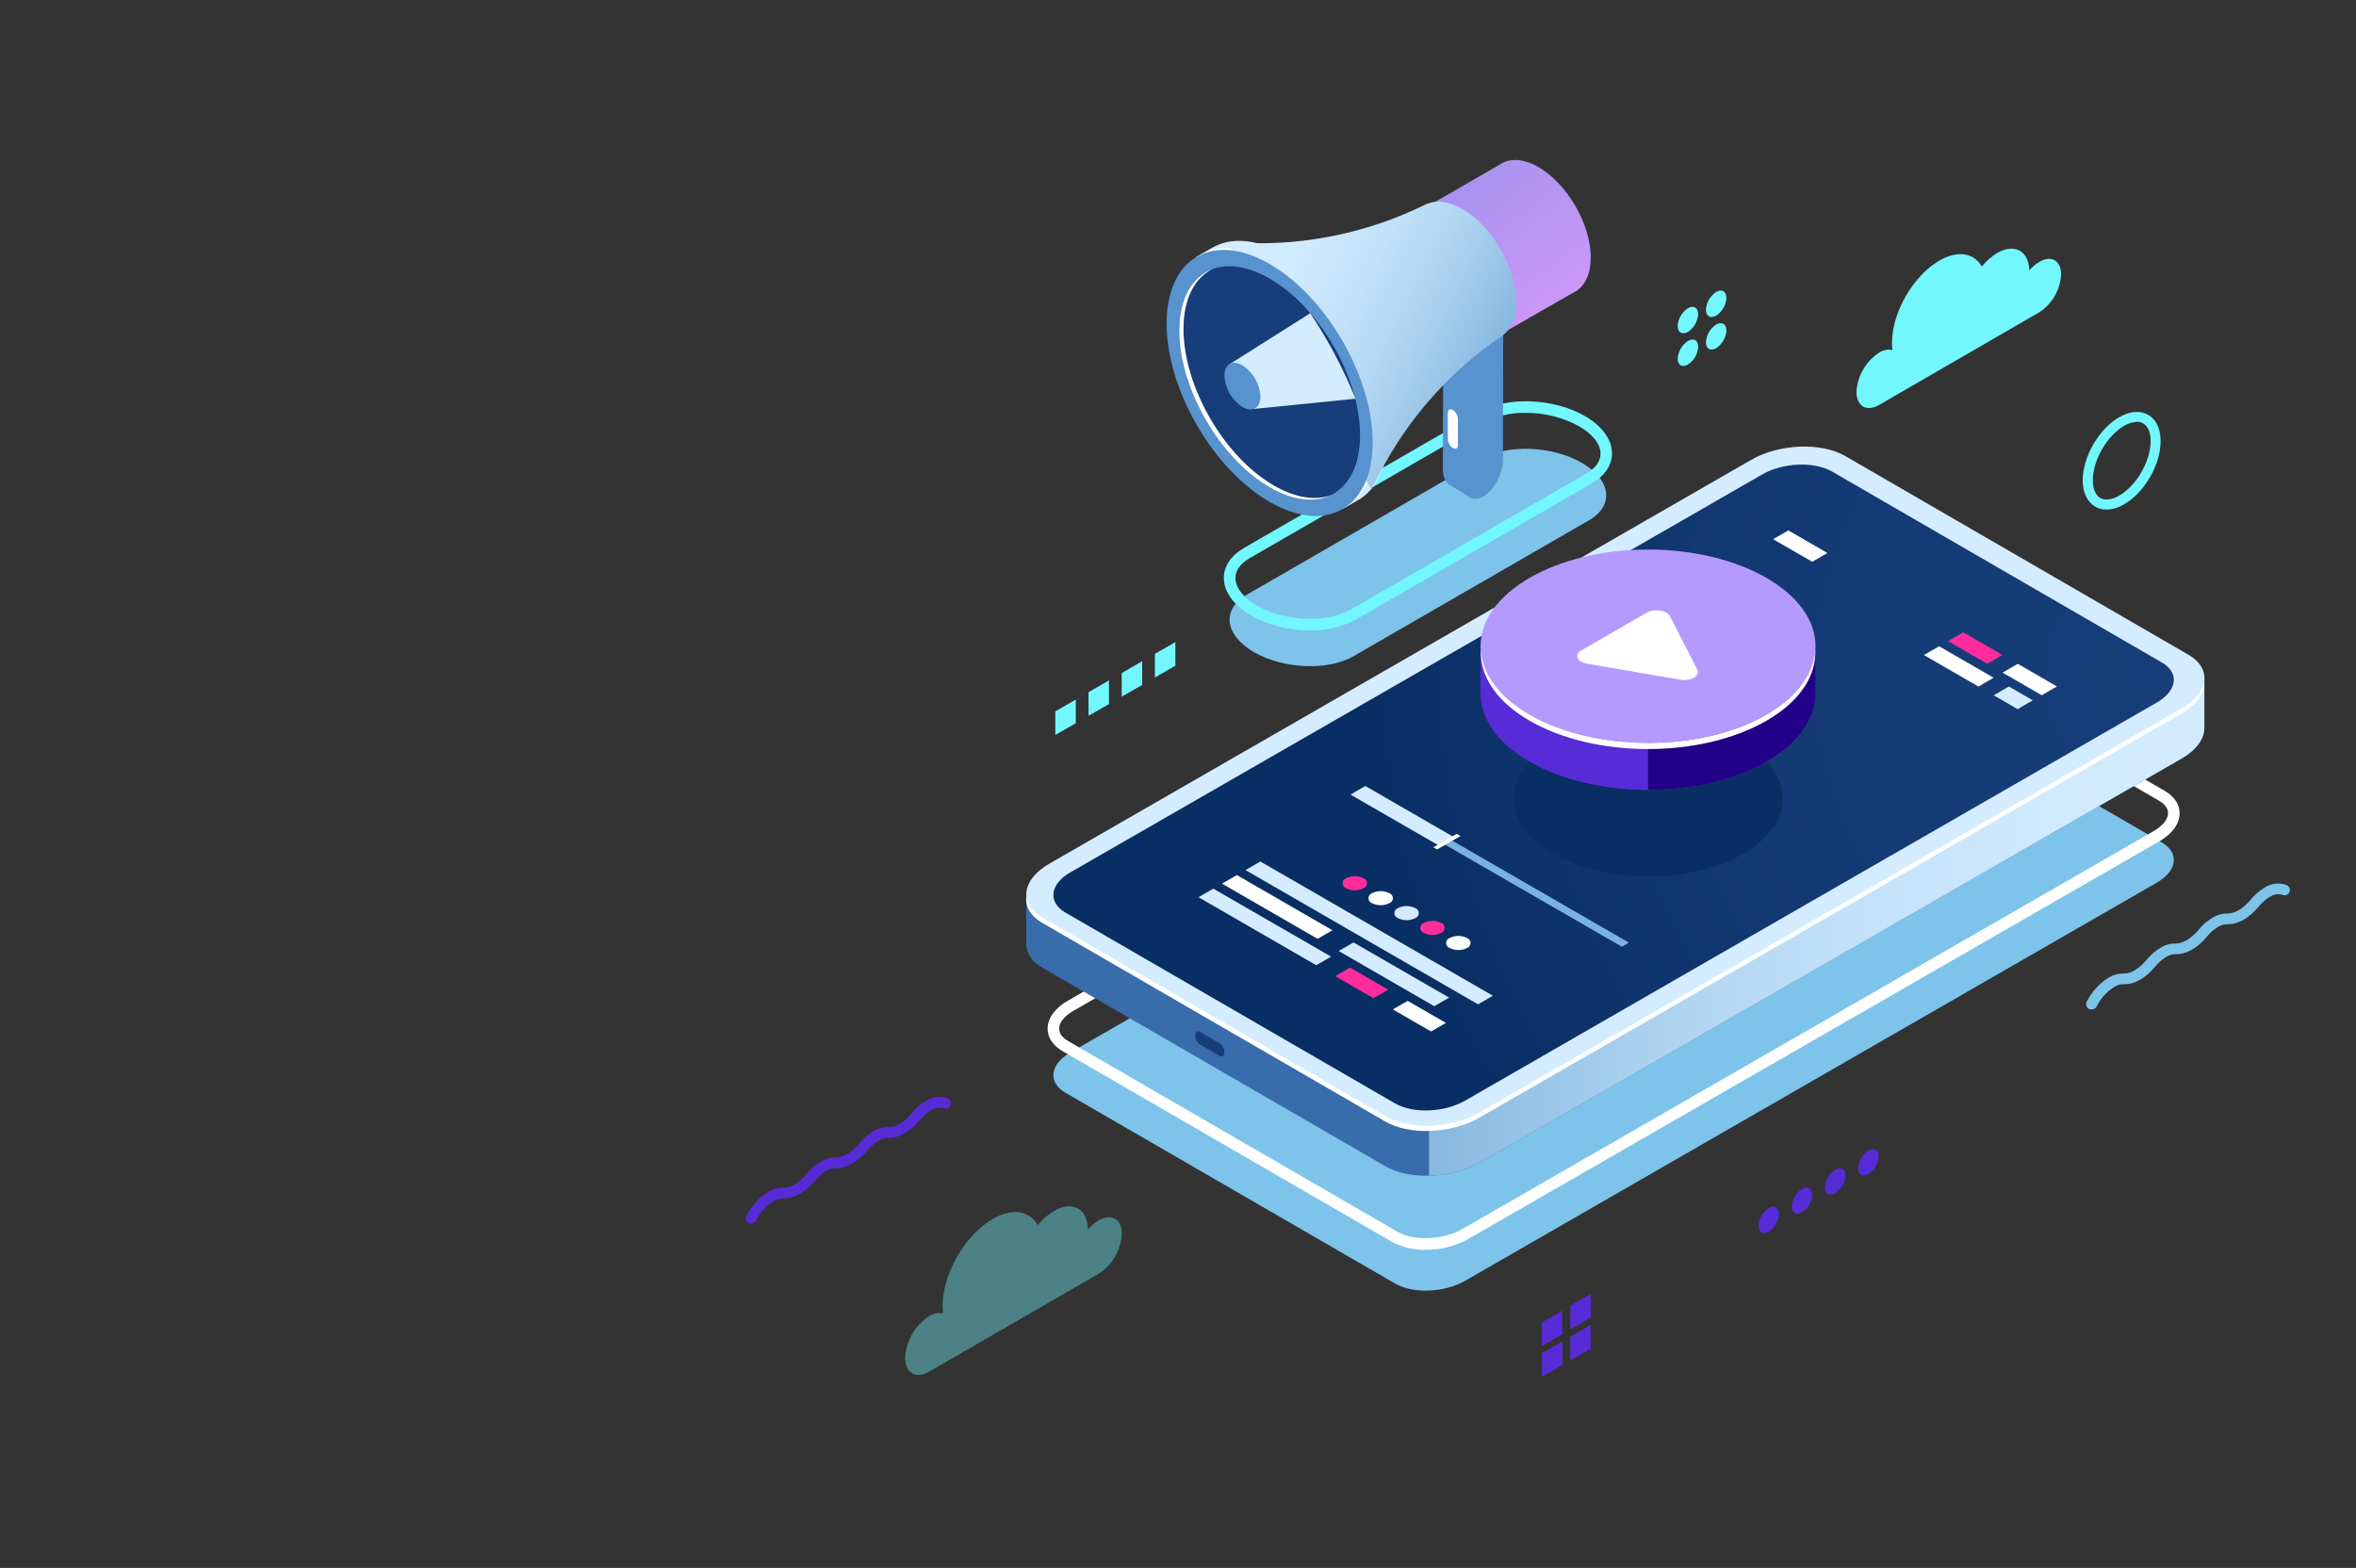 <svg width="607" height="404" viewBox="0 0 607 404" fill="none" xmlns="http://www.w3.org/2000/svg">
<rect x="0" y="0" width="607" height="404" fill="#333333" stroke="none"/>
<path d="M556.96 217.057L472.039 167.881C467.424 165.204 459.364 165.527 454.031 168.598L275.806 271.163C270.474 274.193 269.888 278.89 274.503 281.566L359.455 330.733C364.07 333.409 372.14 333.086 377.473 330.016L555.647 227.45C560.98 224.38 561.566 219.724 556.96 217.057Z" fill="#7DC3EA"/>
<path d="M367.294 322.039C364.297 322.115 361.33 321.42 358.679 320.019L273.758 270.842C271.273 269.408 269.9 267.337 269.91 265.035C269.91 262.368 271.788 259.762 275.071 257.874L453.285 155.308C459.123 151.955 467.688 151.632 472.788 154.591L557.699 203.768C560.194 205.202 561.557 207.263 561.557 209.575C561.557 212.242 559.669 214.848 556.396 216.736L378.172 319.302C374.839 321.127 371.094 322.07 367.294 322.039ZM464.254 155.561C460.961 155.526 457.712 156.325 454.81 157.884L276.556 260.449C274.253 261.772 272.879 263.479 272.879 265.045C272.879 266.61 274.162 267.64 275.253 268.277L360.163 317.443C364.294 319.837 371.859 319.463 376.687 316.726L554.912 214.12C557.204 212.797 558.578 211.09 558.578 209.525C558.578 207.959 557.295 206.919 556.214 206.293L471.294 157.157C469.109 156.025 466.673 155.469 464.214 155.54L464.254 155.561Z" fill="white"/>
<path d="M356.951 300.514L268.556 249.337C265.647 247.661 264.304 245.388 264.394 243.035V230.218L269.303 235.975C269.626 235.763 269.949 235.551 270.313 235.349L451.103 131.319C458.274 127.188 469.132 126.754 475.343 130.309L562.466 180.789C564.233 178.86 567.93 174.779 567.93 174.779V187.323C568.061 190.151 566.051 193.161 562.001 195.494L381.211 299.524C374 303.675 363.152 304.11 356.951 300.514Z" fill="#396CAA"/>
<path d="M309.159 269.125L314.209 272.064C314.885 272.448 315.441 272.064 315.441 271.135C315.433 270.677 315.318 270.227 315.103 269.822C314.889 269.416 314.583 269.067 314.209 268.802L309.159 265.863C308.482 265.469 307.937 265.863 307.937 266.782C307.944 267.241 308.058 267.691 308.27 268.098C308.483 268.505 308.787 268.857 309.159 269.125Z" fill="#173D7A"/>
<path d="M451.125 131.299C458.296 127.169 469.154 126.734 475.365 130.289L562.468 180.789C564.235 178.86 567.932 174.78 567.932 174.78V187.324C568.063 190.152 566.053 193.162 562.003 195.495L381.213 299.525C377.204 301.7 372.725 302.865 368.164 302.919L368.336 178.951L451.125 131.299Z" fill="url(#paint0_linear_1187_56349)"/>
<path d="M563.768 168.668L475.393 117.492C469.182 113.906 458.334 114.34 451.153 118.502L270.363 222.532C263.182 226.663 262.394 232.925 268.606 236.52L356.981 287.697C363.182 291.292 374.03 290.858 381.221 286.687L562.011 182.657C569.182 178.475 569.97 172.213 563.768 168.668Z" fill="#D4ECFF"/>
<path d="M356.922 288.99L268.557 237.814C265.356 235.965 264.033 233.4 264.467 230.744C264.629 232.865 265.982 234.875 268.628 236.41L357.003 287.586C363.205 291.182 374.052 290.748 381.243 286.576L562.033 182.546C565.518 180.526 567.477 178.052 567.881 175.598C568.093 178.466 566.093 181.547 561.973 183.92L381.183 287.95C373.971 292.152 363.124 292.586 356.922 288.99Z" fill="white"/>
<path d="M556.96 170.69L472.039 121.513C467.424 118.846 459.364 119.17 454.031 122.24L275.806 224.755C270.474 227.785 269.888 232.481 274.503 235.148L359.455 284.325C364.07 286.991 372.14 286.668 377.473 283.598L555.647 181.042C560.98 177.972 561.566 173.316 556.96 170.69Z" fill="url(#paint1_radial_1187_56349)"/>
<path d="M380.806 258.781L320.883 224.188L324.711 221.977L384.634 256.569L380.806 258.781Z" fill="#D4ECFF"/>
<path d="M339.114 248.702L308.774 231.178L312.602 228.977L342.942 246.49L339.114 248.702Z" fill="#D4ECFF"/>
<path d="M353.841 257.197L344.003 251.521L347.831 249.309L357.669 254.995L353.841 257.197Z" fill="#FF2C9C"/>
<path d="M368.697 265.771L358.859 260.095L362.677 257.883L372.525 263.569L368.697 265.771Z" fill="white"/>
<path d="M339.46 241.905L314.836 227.685L318.664 225.473L343.288 239.693L339.46 241.905Z" fill="white"/>
<path d="M369.515 259.259L344.892 245.038L348.719 242.836L373.343 257.047L369.515 259.259Z" fill="#D4ECFF"/>
<path d="M351.285 228.868C350.593 229.216 349.829 229.398 349.053 229.398C348.278 229.398 347.513 229.216 346.821 228.868C346.554 228.774 346.322 228.6 346.158 228.37C345.994 228.139 345.906 227.863 345.906 227.58C345.906 227.297 345.994 227.021 346.158 226.79C346.322 226.559 346.554 226.385 346.821 226.292C347.512 225.938 348.277 225.754 349.053 225.754C349.829 225.754 350.594 225.938 351.285 226.292C351.553 226.385 351.785 226.559 351.949 226.79C352.113 227.021 352.201 227.297 352.201 227.58C352.201 227.863 352.113 228.139 351.949 228.37C351.785 228.6 351.553 228.774 351.285 228.868Z" fill="#FF2C9C"/>
<path d="M357.95 232.716C357.258 233.065 356.493 233.246 355.718 233.246C354.942 233.246 354.178 233.065 353.486 232.716C353.218 232.623 352.986 232.449 352.822 232.218C352.658 231.987 352.57 231.711 352.57 231.428C352.57 231.145 352.658 230.869 352.822 230.638C352.986 230.407 353.218 230.233 353.486 230.14C354.178 229.791 354.942 229.609 355.718 229.609C356.493 229.609 357.258 229.791 357.95 230.14C358.217 230.233 358.449 230.407 358.613 230.638C358.777 230.869 358.865 231.145 358.865 231.428C358.865 231.711 358.777 231.987 358.613 232.218C358.449 232.449 358.217 232.623 357.95 232.716Z" fill="white"/>
<path d="M364.619 236.563C363.93 236.917 363.167 237.101 362.392 237.101C361.618 237.101 360.854 236.917 360.165 236.563C359.898 236.47 359.666 236.296 359.502 236.065C359.338 235.835 359.25 235.559 359.25 235.275C359.25 234.992 359.338 234.716 359.502 234.485C359.666 234.255 359.898 234.081 360.165 233.988C360.856 233.639 361.619 233.457 362.392 233.457C363.166 233.457 363.929 233.639 364.619 233.988C364.887 234.081 365.119 234.255 365.283 234.485C365.447 234.716 365.535 234.992 365.535 235.275C365.535 235.559 365.447 235.835 365.283 236.065C365.119 236.296 364.887 236.47 364.619 236.563Z" fill="#D4ECFF"/>
<path d="M371.283 240.38C370.594 240.733 369.83 240.918 369.056 240.918C368.281 240.918 367.518 240.733 366.829 240.38C366.562 240.286 366.33 240.113 366.166 239.882C366.002 239.651 365.914 239.375 365.914 239.092C365.914 238.809 366.002 238.533 366.166 238.302C366.33 238.071 366.562 237.897 366.829 237.804C367.519 237.455 368.282 237.273 369.056 237.273C369.83 237.273 370.592 237.455 371.283 237.804C371.55 237.897 371.782 238.071 371.946 238.302C372.11 238.533 372.198 238.809 372.198 239.092C372.198 239.375 372.11 239.651 371.946 239.882C371.782 240.113 371.55 240.286 371.283 240.38Z" fill="#FF2C9C"/>
<path d="M377.958 244.259C377.267 244.612 376.502 244.797 375.726 244.797C374.949 244.797 374.184 244.612 373.493 244.259C373.226 244.166 372.994 243.992 372.83 243.761C372.666 243.53 372.578 243.254 372.578 242.971C372.578 242.688 372.666 242.412 372.83 242.181C372.994 241.95 373.226 241.776 373.493 241.683C374.186 241.334 374.95 241.152 375.726 241.152C376.501 241.152 377.265 241.334 377.958 241.683C378.225 241.776 378.457 241.95 378.621 242.181C378.785 242.412 378.873 242.688 378.873 242.971C378.873 243.254 378.785 243.53 378.621 243.761C378.457 243.992 378.225 244.166 377.958 244.259Z" fill="white"/>
<path d="M511.976 171.024L501.886 165.196L505.805 162.934L515.895 168.761L511.976 171.024Z" fill="#FF2C9C"/>
<path d="M526.027 179.133L515.938 173.305L519.856 171.043L529.946 176.871L526.027 179.133Z" fill="white"/>
<path d="M466.911 144.752L456.821 138.934L460.74 136.672L470.829 142.49L466.911 144.752Z" fill="white"/>
<path d="M509.725 176.892L495.676 168.782L499.595 166.52L513.644 174.63L509.725 176.892Z" fill="white"/>
<path d="M519.813 182.718L513.652 179.153L517.571 176.891L523.732 180.446L519.813 182.718Z" fill="#D4ECFF"/>
<path d="M538.844 260.105C538.623 260.105 538.405 260.053 538.208 259.953C537.885 259.785 537.643 259.497 537.533 259.15C537.423 258.804 537.455 258.428 537.622 258.105C538.889 255.573 540.828 253.438 543.227 251.934C544.413 251.203 545.783 250.824 547.176 250.843C548.974 250.924 551.136 249.601 553.065 247.288C554.059 246.059 555.262 245.017 556.62 244.207C557.8 243.462 559.174 243.083 560.569 243.117C562.357 243.117 564.538 241.874 566.457 239.561C567.454 238.329 568.661 237.283 570.023 236.471C571.2 235.727 572.57 235.348 573.962 235.38C575.759 235.38 577.931 234.138 579.86 231.825C580.854 230.593 582.057 229.547 583.415 228.734C584.234 228.18 585.172 227.828 586.154 227.705C587.135 227.582 588.131 227.693 589.061 228.027C589.238 228.091 589.4 228.19 589.537 228.318C589.675 228.447 589.784 228.602 589.859 228.774C589.934 228.947 589.972 229.133 589.972 229.321C589.972 229.509 589.933 229.695 589.859 229.867C589.784 230.04 589.674 230.195 589.537 230.323C589.4 230.452 589.238 230.551 589.061 230.614C588.884 230.677 588.696 230.704 588.508 230.691C588.321 230.679 588.137 230.628 587.97 230.542C587.432 230.388 586.865 230.359 586.314 230.457C585.763 230.555 585.241 230.777 584.789 231.108C583.711 231.76 582.754 232.594 581.961 233.572C579.456 236.602 576.497 238.248 573.881 238.117C573.013 238.12 572.165 238.372 571.437 238.844C570.362 239.497 569.409 240.331 568.619 241.309C566.114 244.339 563.175 245.975 560.539 245.854C559.671 245.855 558.822 246.107 558.094 246.581C557.018 247.231 556.064 248.065 555.277 249.045C552.762 252.075 549.823 253.722 547.136 253.58C546.271 253.591 545.427 253.846 544.702 254.318C542.749 255.548 541.175 257.296 540.157 259.368C540.033 259.604 539.842 259.8 539.609 259.93C539.376 260.061 539.111 260.122 538.844 260.105Z" fill="#7DC3EA"/>
<path d="M458.356 312.777C458.307 313.693 458.043 314.585 457.585 315.38C457.127 316.175 456.488 316.851 455.72 317.353C454.255 318.191 453.074 317.514 453.074 315.827C453.122 314.911 453.387 314.02 453.847 313.226C454.307 312.433 454.949 311.76 455.72 311.262C457.174 310.414 458.356 311.08 458.356 312.777Z" fill="#572BD6"/>
<path d="M466.9 307.849C466.85 308.764 466.585 309.653 466.127 310.446C465.669 311.239 465.031 311.914 464.264 312.415C462.81 313.253 461.628 312.576 461.628 310.889C461.678 309.975 461.943 309.085 462.401 308.292C462.859 307.499 463.497 306.825 464.264 306.324C465.718 305.486 466.9 306.163 466.9 307.849Z" fill="#572BD6"/>
<path d="M475.455 302.908C475.404 303.822 475.139 304.712 474.681 305.505C474.223 306.298 473.585 306.972 472.819 307.473C471.354 308.321 470.183 307.635 470.183 305.948C470.231 305.033 470.495 304.143 470.953 303.349C471.411 302.556 472.05 301.882 472.819 301.383C474.273 300.545 475.455 301.221 475.455 302.908Z" fill="#572BD6"/>
<path d="M484.009 297.948C483.961 298.864 483.696 299.756 483.236 300.549C482.776 301.343 482.134 302.016 481.363 302.514C479.909 303.362 478.727 302.675 478.727 300.999C478.777 300.083 479.041 299.191 479.499 298.396C479.957 297.602 480.596 296.926 481.363 296.423C482.828 295.605 484.009 296.292 484.009 297.948Z" fill="#572BD6"/>
<path d="M437.521 89.345C437.475 90.265 437.212 91.16 436.752 91.958C436.291 92.755 435.648 93.431 434.874 93.931C433.42 94.779 432.238 94.092 432.238 92.416C432.293 91.505 432.559 90.62 433.017 89.831C433.475 89.041 434.111 88.37 434.874 87.871C436.339 86.982 437.521 87.669 437.521 89.345Z" fill="#72F7FF"/>
<path d="M444.792 85.142C444.743 86.057 444.478 86.947 444.02 87.741C443.562 88.534 442.923 89.208 442.156 89.707C440.701 90.556 439.52 89.869 439.52 88.192C439.569 87.277 439.834 86.385 440.292 85.59C440.75 84.796 441.388 84.12 442.156 83.617C443.61 82.819 444.792 83.466 444.792 85.142Z" fill="#72F7FF"/>
<path d="M437.521 80.941C437.471 81.858 437.205 82.751 436.745 83.546C436.285 84.341 435.644 85.016 434.874 85.517C433.42 86.355 432.238 85.668 432.238 83.992C432.288 83.076 432.553 82.184 433.011 81.389C433.468 80.595 434.107 79.919 434.874 79.416C436.339 78.578 437.521 79.265 437.521 80.941Z" fill="#72F7FF"/>
<path d="M444.792 76.758C444.742 77.674 444.477 78.566 444.019 79.361C443.561 80.155 442.923 80.831 442.156 81.334C440.701 82.172 439.52 81.485 439.52 79.809C439.569 78.893 439.834 78.001 440.292 77.207C440.75 76.412 441.388 75.736 442.156 75.233C443.61 74.375 444.792 75.062 444.792 76.758Z" fill="#72F7FF"/>
<path d="M277.173 186.336L271.891 189.387V183.296L277.173 180.246V186.336Z" fill="#72F7FF"/>
<path d="M285.718 181.405L280.445 184.445V178.355L285.718 175.305V181.405Z" fill="#72F7FF"/>
<path d="M294.271 176.465L288.999 179.505V173.415L294.271 170.375V176.465Z" fill="#72F7FF"/>
<path d="M302.826 171.528L297.543 174.578V168.478L302.826 165.438V171.528Z" fill="#72F7FF"/>
<path d="M402.522 343.786L397.25 346.836V340.746L402.522 337.695V343.786Z" fill="#572BD6"/>
<path d="M409.846 339.501L404.574 342.551V336.46L409.846 333.41V339.501Z" fill="#572BD6"/>
<path d="M402.571 351.692L397.289 354.732V348.642L402.571 345.602V351.692Z" fill="#572BD6"/>
<path d="M409.846 347.489L404.574 350.529V344.439L409.846 341.398V347.489Z" fill="#572BD6"/>
<path d="M525.401 67.477C524.426 68.071 523.556 68.822 522.826 69.699C522.704 64.649 519.058 62.629 514.574 65.174C513.054 66.098 511.71 67.285 510.604 68.679C508.584 65.184 504.464 64.376 499.666 67.144C492.919 71.042 487.445 80.516 487.445 88.354C487.448 88.962 487.489 89.569 487.566 90.172C486.379 89.942 485.149 90.189 484.142 90.859C482.447 91.968 481.036 93.46 480.022 95.214C479.008 96.968 478.42 98.936 478.305 100.959C478.305 104.685 480.921 106.2 484.142 104.332L525.401 80.466C527.042 79.397 528.408 77.954 529.385 76.257C530.363 74.56 530.925 72.655 531.027 70.699C531.027 67.144 528.512 65.649 525.401 67.477Z" fill="#72F7FF"/>
<path opacity="0.4" d="M283.04 314.464C282.006 315.086 281.084 315.878 280.313 316.807C280.182 311.424 276.324 309.272 271.567 312.019C269.963 312.986 268.54 314.227 267.365 315.686C265.254 311.989 260.871 311.131 255.791 314.06C248.64 318.191 242.853 328.2 242.853 336.472C242.856 337.116 242.896 337.76 242.974 338.401C241.72 338.162 240.422 338.423 239.358 339.128C237.563 340.308 236.071 341.893 235.002 343.757C233.933 345.62 233.319 347.709 233.207 349.854C233.207 353.803 235.974 355.399 239.398 353.429L283.081 328.179C284.815 327.053 286.259 325.533 287.295 323.742C288.33 321.952 288.928 319.943 289.04 317.877C288.999 314.11 286.333 312.565 283.04 314.464Z" fill="#72F7FF"/>
<path d="M348.7 169.093L409.391 134.056C415.956 130.258 415.138 123.633 407.552 119.26C399.967 114.876 388.484 114.401 381.919 118.189L321.228 153.236C314.663 157.023 315.481 163.649 323.066 168.032C330.661 172.406 342.135 172.891 348.7 169.093Z" fill="#7DC3EA"/>
<path d="M337.539 162.448C332.221 162.474 326.984 161.139 322.328 158.57C317.864 155.994 315.309 152.51 315.309 148.914C315.309 145.884 317.147 143.127 320.49 141.198L381.171 106.161C388.241 102.121 400.179 102.535 408.289 107.171C412.753 109.746 415.309 113.231 415.309 116.827C415.309 119.857 413.47 122.614 410.127 124.543L349.447 159.58C345.79 161.543 341.688 162.531 337.539 162.448ZM393.089 106.383C389.474 106.271 385.891 107.092 382.686 108.767L321.995 143.804C319.581 145.198 318.298 146.975 318.298 148.945C318.298 151.409 320.318 153.995 323.833 156.015C330.994 160.156 341.831 160.63 347.982 157.075L408.663 122.038C411.077 120.644 412.359 118.867 412.359 116.897C412.359 114.423 410.339 111.847 406.825 109.827C402.6 107.526 397.859 106.341 393.048 106.383H393.089Z" fill="#72F7FF"/>
<path d="M382.058 115.201V110.797L387.27 84.537L382.129 81.356L371.827 87.042L371.746 120.857C371.746 123.129 372.594 124.664 373.907 125.169L378.493 128.048L379.069 125.876L379.846 121.907C381.214 119.931 381.982 117.602 382.058 115.201Z" fill="#5793CE"/>
<path d="M382.04 127.976C379.192 129.552 376.9 127.794 376.91 124.057L376.98 90.253L387.282 84.566L387.212 118.371C387.202 122.108 384.889 126.411 382.04 127.976Z" fill="#5793CE"/>
<path d="M409.845 66.359C409.845 57.784 403.785 47.35 396.392 43.058C392.544 40.836 389.079 40.705 386.625 42.27L345.831 65.823L366.879 97.446L405.855 75.105L405.956 75.045H406.037C408.39 73.55 409.845 70.57 409.845 66.359Z" fill="url(#paint2_linear_1187_56349)"/>
<path d="M357.649 111.667C357.649 94.739 345.761 74.156 331.096 65.682C323.783 61.46 317.158 61.056 312.36 63.803L307.947 66.389L309.462 66.076C306.371 69.297 304.543 74.388 304.543 81.013C304.543 97.941 316.431 118.535 331.096 126.999C336.853 130.322 342.206 131.281 346.529 130.201L345.832 131.211L349.872 128.867H349.942L350.084 128.776C354.75 125.928 357.649 120.03 357.649 111.667Z" fill="#D4ECFF"/>
<path d="M354.538 113.485C354.538 96.547 342.65 75.963 327.985 67.499C320.774 63.328 314.229 62.884 309.452 65.48L308.785 65.873C308.553 66.015 308.33 66.166 308.108 66.328L309.462 66.045C306.371 69.267 304.543 74.357 304.543 80.983C304.543 97.911 316.431 118.504 331.096 126.968C336.853 130.291 342.206 131.251 346.529 130.17L345.892 131.089C351.205 128.584 354.538 122.443 354.538 113.485Z" fill="white"/>
<path d="M390.635 77.819C390.635 68.992 384.444 58.266 376.798 53.852C373.324 51.832 370.152 51.489 367.708 52.529H367.658H367.597L367.284 52.68C352.841 59.809 336.848 63.225 320.753 62.619L316.188 62.447L353.316 126.077L355.336 122.189C362.665 108.019 373.378 95.877 386.524 86.839C389.06 85.384 390.635 82.273 390.635 77.819Z" fill="url(#paint3_linear_1187_56349)"/>
<path d="M345.883 131.187C356.25 125.202 356.249 105.793 345.883 87.838C335.516 69.882 318.708 60.177 308.341 66.163C297.974 72.148 297.974 91.556 308.341 109.512C318.708 127.468 335.516 137.172 345.883 131.187Z" fill="#5793CE"/>
<path d="M343.579 127.198C352.675 121.946 352.676 104.918 343.581 89.165C334.486 73.412 319.739 64.899 310.643 70.151C301.546 75.403 301.545 92.431 310.64 108.184C319.735 123.937 334.482 132.45 343.579 127.198Z" fill="#173D7A"/>
<path d="M316.613 93.944L337.576 80.715C342.168 87.603 346.055 94.937 349.179 102.604L349.23 102.728L323.017 105.377L316.613 93.944Z" fill="#D4ECFF"/>
<path d="M324.751 102.195C324.751 105.164 322.661 106.366 320.095 104.881C318.74 103.995 317.612 102.801 316.805 101.397C315.998 99.993 315.533 98.419 315.449 96.801C315.449 93.842 317.53 92.64 320.095 94.125C321.452 95.008 322.581 96.2 323.39 97.602C324.199 99.004 324.665 100.578 324.751 102.195Z" fill="#5793CE"/>
<path d="M328.195 125.098C315.328 117.675 304.915 99.606 304.915 84.759C304.915 76.951 307.783 71.629 312.379 69.336C307.157 71.245 303.824 76.82 303.824 85.223C303.824 100.08 314.247 118.139 327.115 125.563C333.175 129.088 338.78 129.603 342.941 127.583C338.912 129.017 333.781 128.33 328.195 125.098Z" fill="white"/>
<path d="M374.426 115.492L374.234 115.381C373.863 115.114 373.559 114.764 373.347 114.359C373.135 113.954 373.02 113.505 373.012 113.048V106.533C373.012 105.634 373.557 105.22 374.234 105.604L374.416 105.705C374.788 105.977 375.091 106.332 375.299 106.743C375.508 107.154 375.617 107.608 375.618 108.068V114.593C375.618 115.462 375.102 115.876 374.426 115.492Z" fill="white"/>
<path d="M424.602 225.846C443.768 225.846 459.306 216.875 459.306 205.808C459.306 194.741 443.768 185.77 424.602 185.77C405.436 185.77 389.898 194.741 389.898 205.808C389.898 216.875 405.436 225.846 424.602 225.846Z" fill="#092E63"/>
<path d="M467.748 178.618V166.498H465.506C462.961 162.422 459.392 159.086 455.154 156.822C438.307 147.085 410.986 147.085 394.14 156.822C389.869 159.079 386.268 162.419 383.696 166.508H381.414V178.557C381.414 184.95 385.585 191.354 394.039 196.232C410.895 205.968 438.206 205.968 455.063 196.232C463.537 191.374 467.748 185.001 467.748 178.618Z" fill="#572BD6"/>
<path d="M455.103 156.834C446.68 151.965 435.64 149.531 424.601 149.531V203.536C435.64 203.536 446.68 201.102 455.113 196.244C463.547 191.386 467.748 185.002 467.748 178.619V166.499H465.506C462.946 162.421 459.358 159.088 455.103 156.834Z" fill="#230088"/>
<path d="M424.6 191.415C448.43 191.415 467.748 180.264 467.748 166.508C467.748 152.753 448.43 141.602 424.6 141.602C400.771 141.602 381.453 152.753 381.453 166.508C381.453 180.264 400.771 191.415 424.6 191.415Z" fill="url(#paint4_linear_1187_56349)"/>
<path d="M455.114 184.123C438.258 193.85 410.947 193.85 394.09 184.123C386.01 179.457 381.859 173.407 381.526 167.297C381.162 173.943 385.323 180.639 394.09 185.709C410.947 195.435 438.258 195.435 455.114 185.709C463.881 180.659 468.042 173.943 467.679 167.307C467.346 173.407 463.184 179.457 455.114 184.123Z" fill="white"/>
<path d="M407.402 167.599L424.289 157.842C426.198 156.741 429.46 157.226 430.228 158.721L437.298 172.568C438.096 174.133 435.581 175.598 432.874 175.123L408.947 171.023C406.321 170.588 405.493 168.669 407.402 167.599Z" fill="white"/>
<path d="M417.844 243.934L348.962 204.17L350.79 203.109L419.672 242.883L417.844 243.934Z" fill="#79B1E0"/>
<path d="M371.181 218.15L347.961 204.747L351.789 202.535L374.999 215.938L371.181 218.15Z" fill="#D4ECFF"/>
<path d="M370.274 218.875L369.294 218.33L375.293 214.855L376.273 215.411L370.274 218.875Z" fill="white"/>
<path d="M193.505 315.321C193.283 315.321 193.064 315.265 192.869 315.159C192.707 315.075 192.564 314.96 192.448 314.82C192.331 314.681 192.243 314.52 192.188 314.346C192.134 314.173 192.114 313.99 192.131 313.809C192.147 313.628 192.198 313.452 192.283 313.29C193.561 310.739 195.518 308.59 197.939 307.079C199.126 306.346 200.504 305.98 201.898 306.029C203.686 306.13 205.938 304.766 207.837 302.433C208.842 301.191 210.059 300.138 211.432 299.322C212.62 298.567 214.005 298.184 215.412 298.221C217.24 298.302 219.452 296.969 221.361 294.626C222.366 293.384 223.583 292.331 224.956 291.515C226.145 290.764 227.53 290.381 228.936 290.414C230.733 290.495 232.976 289.162 234.885 286.828C235.882 285.577 237.101 284.519 238.48 283.708C239.306 283.148 240.253 282.792 241.243 282.669C242.234 282.546 243.239 282.66 244.177 283.001C244.513 283.148 244.777 283.423 244.91 283.765C245.044 284.107 245.036 284.487 244.889 284.824C244.741 285.16 244.466 285.424 244.125 285.557C243.783 285.691 243.402 285.683 243.066 285.536C242.524 285.381 241.954 285.352 241.4 285.45C240.845 285.548 240.32 285.771 239.864 286.101C238.774 286.761 237.807 287.605 237.006 288.596C234.481 291.626 231.521 293.313 228.804 293.171C227.931 293.187 227.079 293.442 226.34 293.909C225.253 294.565 224.29 295.406 223.492 296.393C220.957 299.423 217.997 301.13 215.281 300.979C214.407 300.996 213.555 301.251 212.816 301.716C211.729 302.372 210.765 303.213 209.968 304.2C207.443 307.23 204.474 308.927 201.757 308.786C200.883 308.8 200.03 309.055 199.292 309.523C197.338 310.761 195.756 312.506 194.717 314.573C194.6 314.794 194.426 314.98 194.213 315.112C194 315.243 193.755 315.315 193.505 315.321Z" fill="#572BD6"/>
<path d="M542.721 131.301C541.698 131.312 540.69 131.05 539.802 130.543C537.782 129.352 536.59 126.948 536.59 123.766C536.59 117.706 540.721 110.545 545.983 107.505C548.74 105.91 551.386 105.697 553.457 106.889C555.527 108.081 556.659 110.485 556.659 113.666C556.659 119.726 552.538 126.887 547.276 129.927C545.905 130.778 544.333 131.252 542.721 131.301ZM550.528 108.707C549.375 108.757 548.254 109.105 547.276 109.717C542.801 112.303 539.196 118.595 539.196 123.756C539.196 125.978 539.882 127.594 541.115 128.301C542.347 129.008 544.094 128.796 546.013 127.685C550.477 125.11 554.093 118.817 554.093 113.656C554.093 111.434 553.416 109.818 552.174 109.111C551.678 108.811 551.108 108.654 550.528 108.657V108.707Z" fill="#72F7FF"/>
<defs>
<linearGradient id="paint0_linear_1187_56349" x1="368.134" y1="215.422" x2="579.577" y2="215.422" gradientUnits="userSpaceOnUse">
<stop stop-color="#86B8E0"/>
<stop offset="0.12" stop-color="#98C4E7"/>
<stop offset="0.33" stop-color="#B2D6F2"/>
<stop offset="0.54" stop-color="#C5E2F9"/>
<stop offset="0.76" stop-color="#D0EAFE"/>
<stop offset="1" stop-color="#D4ECFF"/>
</linearGradient>
<radialGradient id="paint1_radial_1187_56349" cx="0" cy="0" r="1" gradientUnits="userSpaceOnUse" gradientTransform="translate(558.93 174.154) scale(205.959 205.959)">
<stop stop-color="#173D7A"/>
<stop offset="0.42" stop-color="#153B76"/>
<stop offset="0.82" stop-color="#0E336B"/>
<stop offset="1" stop-color="#092E63"/>
</radialGradient>
<linearGradient id="paint2_linear_1187_56349" x1="369.394" y1="52.835" x2="395.624" y2="87.114" gradientUnits="userSpaceOnUse">
<stop stop-color="#AA92F0"/>
<stop offset="1" stop-color="#CD98F8"/>
</linearGradient>
<linearGradient id="paint3_linear_1187_56349" x1="314.077" y1="64.609" x2="382.101" y2="98.393" gradientUnits="userSpaceOnUse">
<stop stop-color="#D4ECFF"/>
<stop offset="0.24" stop-color="#D0EAFE"/>
<stop offset="0.46" stop-color="#C5E2F9"/>
<stop offset="0.67" stop-color="#B2D6F2"/>
<stop offset="0.88" stop-color="#98C4E7"/>
<stop offset="1" stop-color="#86B8E0"/>
</linearGradient>
<linearGradient id="paint4_linear_1187_56349" x1="32895.5" y1="8353.81" x2="40268.5" y2="8353.81" gradientUnits="userSpaceOnUse">
<stop stop-color="#B49AFE"/>
<stop offset="0.31" stop-color="#FB289B"/>
<stop offset="0.6" stop-color="#F01D97"/>
<stop offset="0.88" stop-color="#DD0A91"/>
<stop offset="1" stop-color="#D3008D"/>
</linearGradient>
</defs>
</svg>
